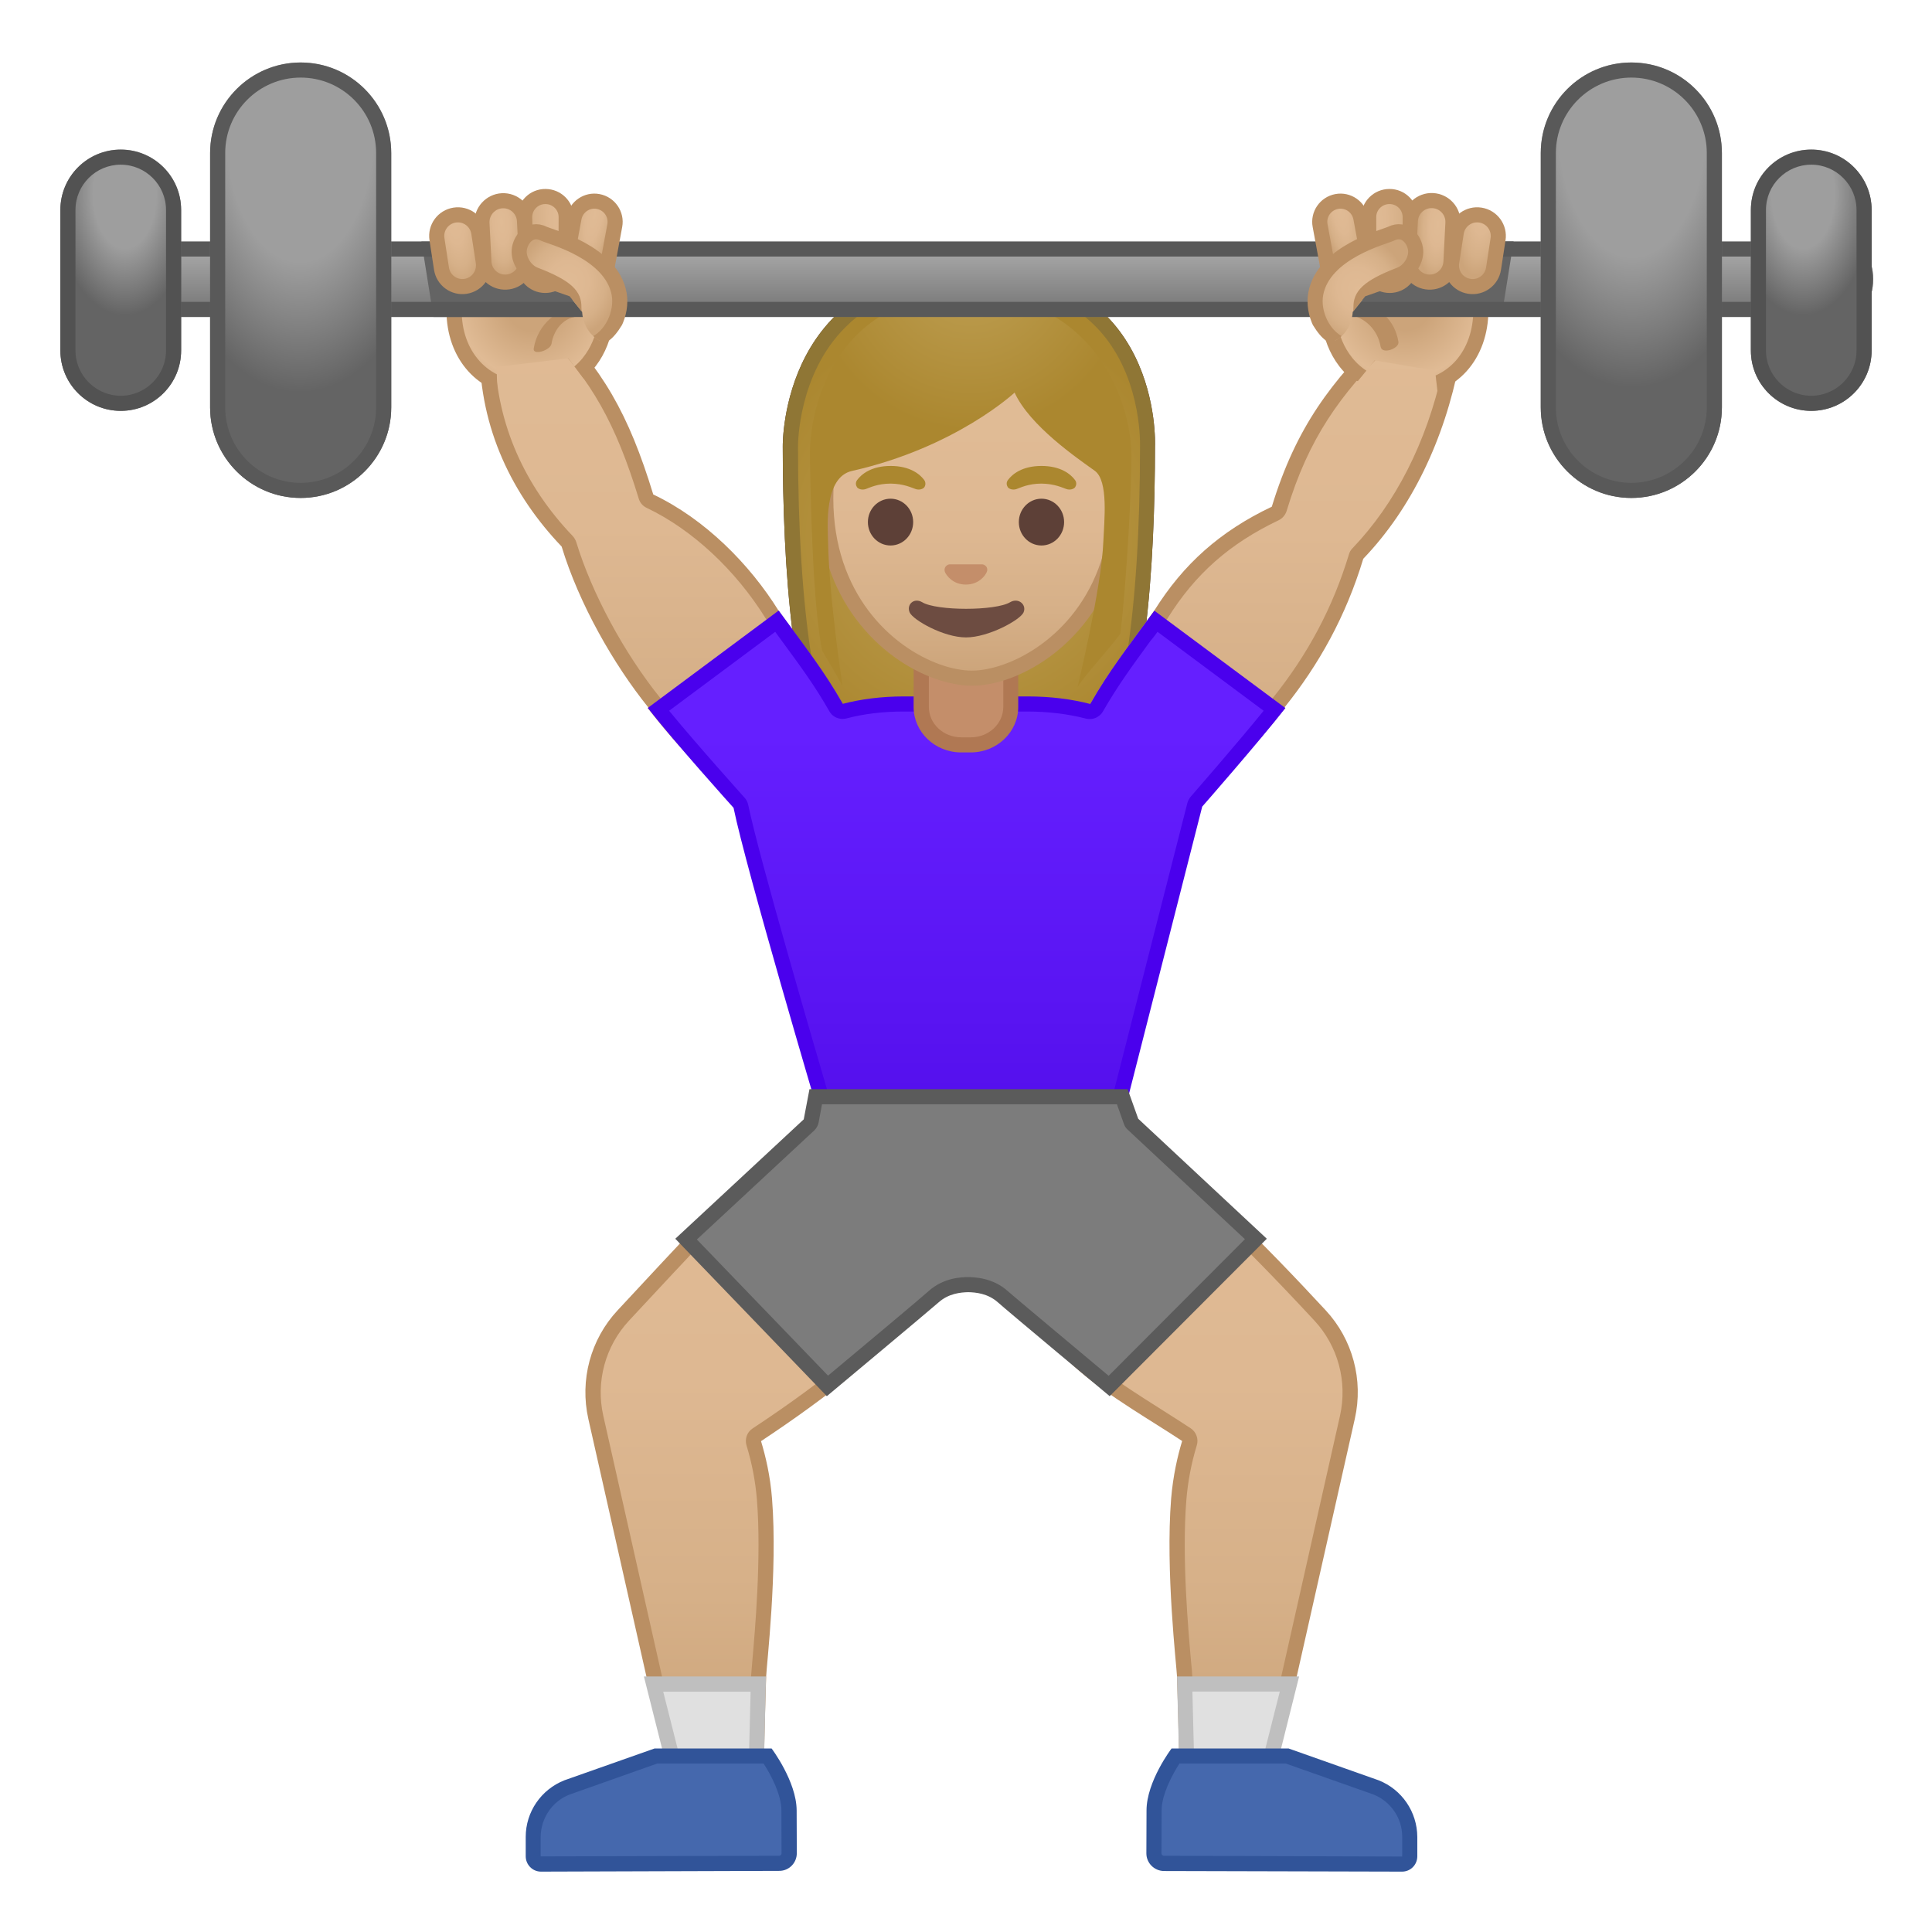 <svg viewBox="0 0 128 128" xmlns="http://www.w3.org/2000/svg" xmlns:xlink="http://www.w3.org/1999/xlink">
  <g id="图层_1">
    <g>
      <g>
        <radialGradient id="SVGID_2_" cx="64.275" cy="13.502" gradientUnits="userSpaceOnUse" r="15.108">
          <stop offset="0" style="stop-color:#6D4C41"/>
          <stop offset="1" style="stop-color:#543930"/>
        </radialGradient>
        <path d="M64.37,17.72c-12.61,0-12.51,11.66-12.51,11.85c0,7.55,0.58,18.22,3.6,22.42 c1.2,1.66,3.51,1.76,3.51,1.76l5.22-0.01l5.22,0.01c0,0,2.32-0.09,3.51-1.76c3.02-4.2,3.6-14.86,3.6-22.42 C76.53,29.38,76.98,17.72,64.37,17.72z" fill="url(#SVGID_2_)"/>
      </g>
      <g>
        <radialGradient id="SVGID_3_" cx="64.195" cy="35.725" gradientUnits="userSpaceOnUse" r="14.943">
          <stop offset="0" style="stop-color:#BFA055"/>
          <stop offset="1" style="stop-color:#AB872F"/>
        </radialGradient>
        <path d="M58.97,53.23c0,0-2.07-0.11-3.11-1.55c-2.26-3.14-3.5-11-3.5-22.12c0-0.51,0.08-5.03,3.27-8.22 c2.07-2.07,5.01-3.12,8.74-3.12c3.7,0,6.6,1.03,8.6,3.08c3.01,3.07,3.08,7.4,3.06,8.24c0,11.16-1.25,19.01-3.5,22.15 c-1,1.39-2.98,1.54-3.12,1.55l-5.21-0.01L58.97,53.23z" fill="url(#SVGID_3_)"/>
        <path d="M64.37,18.72c3.56,0,6.34,0.98,8.24,2.93c2.93,2.99,2.93,7.39,2.92,7.92c0,11.02-1.21,18.78-3.41,21.83 c-0.89,1.24-2.73,1.34-2.7,1.34l-5.22-0.01l-5.18,0.01c-0.02,0-1.85-0.11-2.74-1.34c-2.2-3.05-3.41-10.81-3.41-21.84 c0-0.19,0.02-4.76,3.12-7.86C57.95,19.72,60.77,18.72,64.37,18.72 M64.37,17.72c-12.61,0-12.51,11.66-12.51,11.85 c0,7.55,0.58,18.22,3.6,22.42c1.2,1.66,3.51,1.76,3.51,1.76l5.22-0.01l5.22,0.01c0,0,2.32-0.09,3.51-1.76 c3.02-4.2,3.6-14.86,3.6-22.42C76.53,29.38,76.98,17.72,64.37,17.72L64.37,17.72z" fill="#8F7635"/>
      </g>
    </g>
    <g>
      <circle cx="76.01" cy="50.39" fill="#FBC11B" r="3.74"/>
      <g>
        <linearGradient id="SVGID_4_" gradientUnits="userSpaceOnUse" x1="83.906" x2="83.906" y1="54.07" y2="22.317">
          <stop offset="2.052774e-03" style="stop-color:#CCA47A"/>
          <stop offset="0.258" style="stop-color:#D6B088"/>
          <stop offset="0.59" style="stop-color:#DEB892"/>
          <stop offset="1" style="stop-color:#E0BB95"/>
        </linearGradient>
        <path d="M75.85,54.07c-0.64,0-1.33-0.29-2.17-0.91c-1.88-1.38-2.5-3.51-1.55-5.31 c1.19-2.25,2.25-3.69,3.72-5.69c0.31-0.42,0.64-0.87,0.99-1.35c0.03-0.03,0.05-0.05,0.07-0.08c1.9-3.04,4.24-5.11,7.58-6.7 c0.13-0.06,0.22-0.17,0.26-0.31c1.56-5.1,3.74-7.98,7.19-11.4l4.19,2.03c-1.03,4.94-3.16,9.2-6.16,12.34 c-0.05,0.06-0.09,0.13-0.12,0.2c-1.08,3.57-2.76,6.73-5.13,9.68c-0.05,0.07-0.09,0.14-0.1,0.22c-1.78,2.27-4.47,5.21-6.39,6.31 C77.18,53.79,76.5,54.07,75.85,54.07z" fill="url(#SVGID_4_)"/>
        <path d="M92.03,22.92l3.52,1.7c-1.04,4.69-3.09,8.72-5.95,11.71c-0.11,0.11-0.19,0.25-0.23,0.4 c-1.06,3.5-2.71,6.61-5.04,9.51c-0.07,0.09-0.13,0.2-0.17,0.31c-1.76,2.22-4.35,5.06-6.18,6.1c-0.02,0.01-0.04,0.03-0.06,0.04 c-0.92,0.62-1.52,0.88-2.06,0.88c-0.53,0-1.12-0.26-1.88-0.81c-1.69-1.24-2.24-3.08-1.4-4.68c1.17-2.22,2.22-3.65,3.68-5.63 c0.3-0.41,0.63-0.85,0.97-1.32c0.04-0.04,0.08-0.09,0.11-0.14c1.84-2.96,4.12-4.97,7.37-6.52c0.25-0.12,0.44-0.34,0.53-0.61 C86.71,28.99,88.79,26.17,92.03,22.92 M91.83,21.71c-3.63,3.56-5.94,6.54-7.57,11.86c-3.43,1.63-5.86,3.8-7.79,6.89l0,0 c-2.04,2.81-3.32,4.37-4.79,7.16c-1.11,2.12-0.31,4.48,1.7,5.95c0.95,0.7,1.72,1,2.47,1c0.84,0,1.64-0.39,2.62-1.05 c2.07-1.18,4.88-4.3,6.68-6.62l-0.05-0.03c2.29-2.85,4.07-6.05,5.22-9.85c3.22-3.36,5.37-7.9,6.36-12.96L91.83,21.71 L91.83,21.71z" fill="#BA8F63"/>
      </g>
    </g>
    <path d="M72.19,123.84" fill="#FBC11B"/>
    <g>
      <defs>
        <polygon id="SVGID_8_" points="87.27,24.53 89.96,25.25 91.08,23.88 95.08,24.56 95.24,25.97 98.03,26.6 101.05,17.04 88.31,14.18 "/>
      </defs>
      <clipPath id="SVGID_9_">
        <use overflow="visible" xlink:href="#SVGID_8_"/>
      </clipPath>
      <g clip-path="url(#SVGID_9_)">
        <radialGradient id="SVGID_10_" cx="-1089.475" cy="21.214" gradientTransform="matrix(0.699 0.715 0.722 -0.706 839.355 814.117)" gradientUnits="userSpaceOnUse" r="7.007">
          <stop offset="0.243" style="stop-color:#CCA47A"/>
          <stop offset="0.688" style="stop-color:#E0BB95"/>
          <stop offset="0.994" style="stop-color:#CCA47A"/>
        </radialGradient>
        <path d="M93.17,25.77c-3.58,0-4.65-2.58-4.95-3.68c-0.48-1.78-0.04-3.41,0.66-3.82 c0.66-0.38,4.37-1.02,7.14-1.02c1.5,0,1.97,0.2,2.08,0.27l0,3.04c0,3.07-2.02,5.21-4.93,5.22H93.17z" fill="url(#SVGID_10_)"/>
        <path d="M96.02,17.75c0.86,0,1.34,0.07,1.59,0.12l0,2.69c0,1.32-0.42,2.51-1.18,3.36 c-0.8,0.88-1.92,1.35-3.25,1.35c-3.23,0-4.2-2.32-4.47-3.31c-0.43-1.59-0.03-2.99,0.43-3.26 C89.68,18.39,93.21,17.75,96.02,17.75 M96.02,16.75c-2.67,0-6.56,0.61-7.39,1.09c-2.08,1.21-1.59,8.44,4.54,8.44 c0,0,0.01,0,0.01,0c3.39-0.01,5.43-2.58,5.43-5.72l-0.01-3.12C98.6,16.94,97.5,16.75,96.02,16.75L96.02,16.75z" fill="#BA8F63"/>
      </g>
    </g>
    <path d="M51.69,110.91" fill="#FBC11B"/>
    <path d="M89.35,20.85c1.1,0.16,1.94,1.03,2.12,2.12c0.09,0.54,1.25,0.12,1.18-0.32c-0.23-1.42-1.27-2.4-2.69-2.61 C89.52,19.98,88.63,20.75,89.35,20.85L89.35,20.85z" fill="#BA8F63"/>
    <g>
      <linearGradient id="SVGID_13_" gradientUnits="userSpaceOnUse" x1="51.288" x2="51.288" y1="116.939" y2="73.582">
        <stop offset="2.052774e-03" style="stop-color:#CCA47A"/>
        <stop offset="0.258" style="stop-color:#D6B088"/>
        <stop offset="0.59" style="stop-color:#DEB892"/>
        <stop offset="1" style="stop-color:#E0BB95"/>
      </linearGradient>
      <path d="M44.66,116.92L39.47,93.9c-0.54-2.41,0.13-4.94,1.82-6.75c1.78-1.92,4.11-4.42,6.15-6.58 c3.26-3.45,7.17-6.19,8.35-6.99l7.51,8.06c-0.71,1.24-3.48,5.86-6.83,8.74c-1.59,1.36-3.78,2.98-6.33,4.67 c-0.18,0.12-0.27,0.35-0.2,0.56c0.37,1.21,0.61,2.46,0.71,3.71c0.31,3.87-0.13,8.72-0.31,10.79c-0.04,0.47-0.07,0.8-0.08,0.93 c-0.09,2.74-0.13,4.94-0.15,5.88L44.66,116.92z" fill="url(#SVGID_13_)"/>
      <path d="M55.71,74.24l6.97,7.48c-0.91,1.55-3.48,5.67-6.54,8.29c-1.59,1.37-3.71,2.93-6.28,4.63 c-0.37,0.24-0.53,0.7-0.4,1.13c0.36,1.17,0.59,2.38,0.69,3.61c0.3,3.83-0.13,8.65-0.31,10.71c-0.04,0.49-0.07,0.82-0.08,0.96 c-0.08,2.33-0.12,4.29-0.14,5.4l-4.55-0.01l-5.1-22.64c-0.51-2.25,0.13-4.61,1.7-6.3c1.65-1.78,4.06-4.36,6.15-6.57 C50.75,77.79,54.25,75.25,55.71,74.24 M55.86,72.93c0,0-4.84,3.12-8.79,7.3c-2.04,2.16-4.37,4.66-6.15,6.58 c-1.8,1.93-2.52,4.63-1.94,7.2l5.28,23.42l6.34,0.02c0,0,0.04-2.71,0.16-6.37c0.02-0.7,0.77-7,0.39-11.78 c-0.12-1.54-0.43-2.83-0.73-3.82c1.99-1.32,4.43-3.03,6.38-4.71c3.99-3.43,7.12-9.19,7.12-9.19L55.86,72.93L55.86,72.93z" fill="#BA8F63"/>
    </g>
    <g>
      <polygon fill="#E0E0E0" points="44.65,116.93 43.3,111.57 50.24,111.57 50.11,116.94 "/>
      <path d="M49.73,112.07l-0.11,4.37l-4.58-0.01l-1.1-4.35H49.73 M50.75,111.07L50.75,111.07L50.75,111.07z M50.75,111.07h-8.09l1.6,6.35l6.34,0.02L50.75,111.07L50.75,111.07z" fill="#BFBFBF"/>
    </g>
    <g>
      <path d="M35.83,123.5c-0.14,0-0.27-0.05-0.36-0.15c-0.1-0.1-0.15-0.23-0.15-0.36l0-1.28 c0.01-1.46,0.89-2.75,2.25-3.28l5.88-2.08h7.41c0.38,0.56,1.41,2.19,1.42,3.61l0.01,2.84c0,0.18-0.07,0.34-0.19,0.47 s-0.29,0.19-0.47,0.2L35.83,123.5z" fill="#4568AD"/>
      <path d="M50.59,116.84c0.48,0.74,1.18,2.05,1.18,3.11l0.01,2.84c0,0.06-0.03,0.09-0.05,0.11 c-0.02,0.02-0.06,0.05-0.11,0.05l-15.8,0.04l0-1.28c0.01-1.25,0.76-2.36,1.9-2.81l5.82-2.06H50.59 M51.12,115.84h-7.75l-5.98,2.11 c-1.54,0.61-2.56,2.09-2.56,3.75l0,1.28c0,0.56,0.45,1.02,1.01,1.02c0,0,0,0,0,0l15.79-0.05c0.64,0,1.16-0.52,1.16-1.17 l-0.01-2.84C52.77,118.02,51.12,115.84,51.12,115.84L51.12,115.84z" fill="#315499"/>
    </g>
    <path d="M77.04,110.91" fill="#FBC11B"/>
    <g>
      <linearGradient id="SVGID_14_" gradientTransform="matrix(-1 0 0 1 -1002.271 0)" gradientUnits="userSpaceOnUse" x1="-1079.701" x2="-1079.701" y1="116.94" y2="73.603">
        <stop offset="2.052774e-03" style="stop-color:#CCA47A"/>
        <stop offset="0.258" style="stop-color:#D6B088"/>
        <stop offset="0.59" style="stop-color:#DEB892"/>
        <stop offset="1" style="stop-color:#E0BB95"/>
      </linearGradient>
      <path d="M78.63,116.94c-0.02-0.94-0.06-3.14-0.15-5.88c0-0.13-0.03-0.46-0.08-0.93 c-0.19-2.07-0.62-6.93-0.31-10.79c0.1-1.26,0.34-2.51,0.71-3.71c0.06-0.21-0.02-0.44-0.2-0.56c-0.54-0.36-1.14-0.74-1.77-1.13 c-1.68-1.06-3.59-2.26-4.99-3.47c-3.37-2.89-5.83-7.61-6.43-8.81l6.78-8.04c1.3,0.92,5.76,4.12,8.83,6.99 c1.69,1.58,3.79,3.72,6.42,6.55c1.68,1.81,2.36,4.33,1.82,6.75l-5.19,23.03L78.63,116.94z" fill="url(#SVGID_14_)"/>
      <path d="M72.27,74.28c1.63,1.16,5.6,4.07,8.41,6.68c1.68,1.57,3.77,3.7,6.4,6.53c1.57,1.69,2.2,4.05,1.7,6.3 l-5.1,22.64l-4.55,0.01c-0.02-1.11-0.07-3.07-0.14-5.4c0-0.14-0.03-0.47-0.08-0.96c-0.18-2.06-0.62-6.89-0.31-10.71 c0.1-1.22,0.33-2.43,0.69-3.61c0.13-0.42-0.03-0.88-0.4-1.13c-0.54-0.36-1.15-0.74-1.79-1.15c-1.66-1.05-3.55-2.24-4.92-3.42 c-3.07-2.64-5.39-6.84-6.16-8.36L72.27,74.28 M72.1,72.93l-7.28,8.64c0,0,2.7,5.83,6.69,9.26c1.95,1.68,4.82,3.32,6.81,4.64 c-0.3,0.99-0.6,2.28-0.73,3.82c-0.38,4.78,0.36,11.08,0.39,11.78c0.12,3.66,0.16,6.37,0.16,6.37l6.34-0.02l5.28-23.42 c0.58-2.57-0.14-5.27-1.94-7.2c-1.78-1.92-4.27-4.55-6.45-6.58C77.67,76.79,72.1,72.93,72.1,72.93L72.1,72.93z" fill="#BA8F63"/>
    </g>
    <g>
      <polygon fill="#E0E0E0" points="78.49,111.57 85.43,111.57 84.08,116.93 78.62,116.94 "/>
      <path d="M84.79,112.07l-1.1,4.35l-4.58,0.01L79,112.07H84.79 M86.07,111.07h-8.09l0.16,6.37l6.34-0.02 L86.07,111.07L86.07,111.07z" fill="#BFBFBF"/>
    </g>
    <g>
      <path d="M77.1,123.45c-0.18,0-0.34-0.07-0.47-0.2c-0.12-0.12-0.19-0.29-0.19-0.47l0.01-2.84 c0-1.42,1.03-3.05,1.42-3.61h7.41l5.9,2.09c1.34,0.53,2.22,1.82,2.23,3.28l0,1.28c0,0.14-0.05,0.27-0.15,0.36 c-0.1,0.1-0.23,0.15-0.36,0.15L77.1,123.45z" fill="#4568AD"/>
      <path d="M85.19,116.84l5.78,2.04c1.17,0.46,1.93,1.57,1.93,2.82L92.9,123l-15.79-0.05c-0.06,0-0.09-0.03-0.11-0.05 c-0.02-0.02-0.05-0.06-0.05-0.11l0.01-2.84c0-1.06,0.71-2.38,1.18-3.11H85.19 M85.37,115.84h-7.75c0,0-1.66,2.18-1.66,4.11 l-0.01,2.84c0,0.64,0.52,1.16,1.16,1.17L92.89,124c0,0,0,0,0,0c0.56,0,1.01-0.45,1.01-1.02l0-1.28c-0.01-1.66-1.02-3.14-2.56-3.75 L85.37,115.84L85.37,115.84z" fill="#315499"/>
    </g>
    <g>
      <circle cx="52.05" cy="50.39" fill="#FBC11B" r="3.74"/>
      <g>
        <linearGradient id="SVGID_15_" gradientUnits="userSpaceOnUse" x1="44.324" x2="44.324" y1="54.07" y2="21.437">
          <stop offset="2.052774e-03" style="stop-color:#CCA47A"/>
          <stop offset="0.258" style="stop-color:#D6B088"/>
          <stop offset="0.59" style="stop-color:#DEB892"/>
          <stop offset="1" style="stop-color:#E0BB95"/>
        </linearGradient>
        <path d="M52.21,54.07c-0.65,0-1.33-0.28-2.34-0.96c-1.96-1.12-4.66-4.08-6.44-6.35 c-0.01-0.07-0.04-0.14-0.08-0.2c-2.45-3.04-4.62-7.06-5.66-10.5c-0.02-0.08-0.06-0.14-0.12-0.2c-3.39-3.55-5.22-7.84-5.3-12.43 l3.93-1.99c3.32,3.32,5,6.26,6.59,11.46c0.04,0.13,0.14,0.25,0.26,0.31c3.08,1.47,6.04,4.21,8.1,7.52 c0.02,0.03,0.04,0.06,0.07,0.09c0.35,0.48,0.68,0.93,0.99,1.35c1.47,2,2.53,3.44,3.72,5.69c0.95,1.8,0.33,3.94-1.55,5.31 C53.54,53.78,52.85,54.07,52.21,54.07L52.21,54.07z" fill="url(#SVGID_15_)"/>
        <path d="M36.11,22.05c3.08,3.15,4.69,6.02,6.21,10.99c0.08,0.27,0.27,0.49,0.53,0.61c3,1.43,5.88,4.1,7.89,7.34 c0.03,0.05,0.07,0.1,0.11,0.14c0.34,0.47,0.67,0.91,0.97,1.33c1.46,1.98,2.51,3.41,3.68,5.63c0.84,1.6,0.29,3.44-1.4,4.68 c-0.75,0.55-1.35,0.81-1.88,0.81c-0.54,0-1.14-0.25-2.06-0.88c-0.02-0.01-0.04-0.03-0.06-0.04c-1.84-1.05-4.43-3.88-6.18-6.1 c-0.04-0.11-0.09-0.21-0.17-0.31c-2.41-2.99-4.54-6.95-5.57-10.33c-0.05-0.15-0.13-0.29-0.23-0.4c-3.23-3.37-5-7.44-5.15-11.78 L36.11,22.05 M36.3,20.83l-4.53,2.3c0,5.31,2.22,9.71,5.44,13.08c1.15,3.79,3.45,7.82,5.75,10.67l-0.05,0.03 c1.8,2.32,4.61,5.44,6.68,6.62c0.98,0.66,1.78,1.05,2.62,1.05c0.75,0,1.52-0.31,2.47-1c2.01-1.47,2.81-3.84,1.7-5.95 c-1.47-2.79-2.75-4.35-4.79-7.16l0,0c-1.92-3.09-4.88-6.08-8.31-7.71C41.65,27.43,39.93,24.39,36.3,20.83L36.3,20.83z" fill="#BA8F63"/>
      </g>
    </g>
    <g>
      <linearGradient id="SVGID_16_" gradientUnits="userSpaceOnUse" x1="64.032" x2="64.032" y1="48.559" y2="75.019">
        <stop offset="0" style="stop-color:#651FFF"/>
        <stop offset="0.705" style="stop-color:#5914F2"/>
        <stop offset="1" style="stop-color:#530EEB"/>
      </linearGradient>
      <path d="M54.58,73.22c-0.71-2.4-4.74-16.14-5.49-19.8c-0.02-0.09-0.06-0.17-0.12-0.23 c-0.04-0.04-3.47-3.85-5.34-6.19l7.86-5.84c0.25,0.35,0.5,0.67,0.73,0.99c1.23,1.68,2.21,3,3.2,4.74 c0.09,0.16,0.26,0.25,0.43,0.25c0.04,0,0.08-0.01,0.13-0.02c1.21-0.32,2.53-0.48,3.94-0.48h8.16c1.43,0,2.79,0.16,4.03,0.48 c0.04,0.01,0.08,0.02,0.12,0.02c0.18,0,0.34-0.09,0.43-0.25c0.99-1.74,1.96-3.06,3.2-4.74c0.23-0.32,0.48-0.65,0.73-0.99L84.44,47 c-1.82,2.29-5.14,6.07-5.17,6.11c-0.05,0.06-0.09,0.13-0.11,0.21l-5.08,19.9H54.58z" fill="url(#SVGID_16_)"/>
      <path d="M76.69,41.86l7.03,5.23c-1.86,2.29-4.8,5.65-4.83,5.69c-0.1,0.12-0.18,0.26-0.22,0.41l-4.98,19.53H54.95 c-0.93-3.17-4.66-15.91-5.38-19.4c-0.04-0.18-0.12-0.34-0.24-0.47c-0.03-0.04-3.08-3.42-5-5.76l7.03-5.23 c0.15,0.2,0.29,0.4,0.43,0.59c1.22,1.66,2.19,2.97,3.16,4.68c0.18,0.32,0.52,0.5,0.87,0.5c0.08,0,0.17-0.01,0.25-0.03 c1.17-0.31,2.45-0.46,3.81-0.46h4.08h4.08c1.39,0,2.71,0.16,3.91,0.47c0.08,0.02,0.17,0.03,0.25,0.03c0.35,0,0.69-0.19,0.87-0.5 c0.98-1.71,1.94-3.02,3.16-4.69C76.4,42.26,76.54,42.06,76.69,41.86 M76.48,40.46c-1.79,2.46-2.99,3.97-4.25,6.18 c-1.23-0.32-2.62-0.5-4.16-0.5h-4.08H59.9c-1.51,0-2.86,0.18-4.06,0.49c-1.26-2.21-2.46-3.72-4.25-6.18l-8.67,6.45 c1.8,2.32,5.68,6.62,5.68,6.62c0.83,4.06,5.61,20.2,5.61,20.2h20.27l5.17-20.28c0,0,3.75-4.28,5.51-6.53L76.48,40.46L76.48,40.46 z" fill="#4A00ED"/>
    </g>
    <g id="XMLID_5_">
      <g id="XMLID_6_">
        <path d="M63.68,49.35c-1.46,0-2.65-1.12-2.65-2.51v-3.17h5.93v3.17c0,1.38-1.19,2.51-2.65,2.51H63.68z" fill="#C48E6A"/>
        <path d="M66.47,44.17v2.67c0,1.11-0.97,2.01-2.15,2.01h-0.63c-1.19,0-2.15-0.9-2.15-2.01v-2.67H64H66.47 M67.47,43.17H64h-3.47v3.67c0,1.66,1.41,3.01,3.15,3.01h0.63c1.74,0,3.15-1.35,3.15-3.01V43.17L67.47,43.17z" fill="#B07853"/>
      </g>
    </g>
    <radialGradient id="SVGID_17_" cx="-1502.068" cy="212.473" gradientTransform="matrix(0.216 1.029 0.31 -0.069 347.33 1577.877)" gradientUnits="userSpaceOnUse" r="1.125">
      <stop offset="0.599" style="stop-color:#FFCA28"/>
      <stop offset="1" style="stop-color:#FFB300"/>
    </radialGradient>
    <path d=" M88.04,18.03c0.14,0.75,0.86,1.24,1.6,1.1" fill="url(#SVGID_17_)" stroke="#EDA600" stroke-linecap="round" stroke-linejoin="round" stroke-miterlimit="10"/>
    <g>
      <g>
        <linearGradient id="SVGID_18_" gradientUnits="userSpaceOnUse" x1="64.391" x2="64.391" y1="44.763" y2="28.145">
          <stop offset="0" style="stop-color:#CCA47A"/>
          <stop offset="0.257" style="stop-color:#D6B088"/>
          <stop offset="0.589" style="stop-color:#DEB892"/>
          <stop offset="1" style="stop-color:#E0BB95"/>
        </linearGradient>
        <path d="M64.39,44.93c-0.68,0-1.47-0.15-2.26-0.43c-3.43-1.21-7.43-4.94-7.43-11.47 c0-8.69,5.22-11.77,9.69-11.77s9.69,3.08,9.69,11.77c0,6.53-4.01,10.26-7.44,11.47C65.85,44.79,65.07,44.93,64.39,44.93z" fill="url(#SVGID_18_)"/>
        <path d="M64.39,21.76L64.39,21.76c4.24,0,9.19,2.95,9.19,11.27c0,6.27-3.83,9.85-7.11,11 c-0.74,0.26-1.46,0.4-2.08,0.4c-0.63,0-1.35-0.14-2.09-0.4c-3.27-1.16-7.09-4.73-7.09-11C55.2,24.72,60.15,21.76,64.39,21.76 M64.39,20.76L64.39,20.76L64.39,20.76c-5.29,0-10.19,3.93-10.19,12.27c0,6.7,4.15,10.66,7.76,11.94 c0.86,0.3,1.69,0.46,2.43,0.46c0.73,0,1.56-0.15,2.41-0.45c3.61-1.27,7.77-5.24,7.77-11.94 C74.58,24.69,69.68,20.76,64.39,20.76L64.39,20.76z" fill="#BA8F63"/>
      </g>
      <g>
        <ellipse cx="59" cy="34.59" fill="#5D4037" rx="1.5" ry="1.55"/>
        <ellipse cx="69" cy="34.59" fill="#5D4037" rx="1.5" ry="1.55"/>
      </g>
      <path d="M65.17,37.41c-0.03-0.01-0.06-0.02-0.1-0.02h-2.15c-0.03,0-0.07,0.01-0.1,0.02 c-0.19,0.08-0.3,0.28-0.21,0.5c0.09,0.21,0.52,0.82,1.38,0.82c0.86,0,1.29-0.6,1.38-0.82C65.47,37.69,65.37,37.49,65.17,37.41z" fill="#C48E6A"/>
      <g>
        <path d="M61.23,31.8c-0.28-0.38-0.94-0.93-2.22-0.93c-1.28,0-1.94,0.55-2.22,0.93 c-0.13,0.17-0.09,0.36-0.01,0.48c0.08,0.11,0.32,0.21,0.58,0.12c0.26-0.09,0.78-0.36,1.65-0.36c0.87,0.01,1.38,0.27,1.65,0.36 c0.26,0.09,0.5-0.01,0.58-0.12C61.32,32.16,61.35,31.97,61.23,31.8z" fill="#AB872F"/>
        <path d="M71.22,31.8c-0.28-0.38-0.94-0.93-2.22-0.93c-1.28,0-1.94,0.55-2.22,0.93 c-0.13,0.17-0.09,0.36-0.01,0.48c0.08,0.11,0.32,0.21,0.58,0.12c0.26-0.09,0.78-0.36,1.65-0.36c0.87,0.01,1.38,0.27,1.65,0.36 c0.26,0.09,0.5-0.01,0.58-0.12C71.31,32.16,71.35,31.97,71.22,31.8z" fill="#AB872F"/>
      </g>
      <g>
        <radialGradient id="SVGID_19_" cx="64.307" cy="17.379" gradientTransform="matrix(1.028679e-13 1 -0.964 9.913657e-14 81.056 -46.928)" gradientUnits="userSpaceOnUse" r="11.134">
          <stop offset="0" style="stop-color:#BFA055"/>
          <stop offset="1" style="stop-color:#AB872F"/>
        </radialGradient>
        <path d="M64.04,19.48c-8.4,0-10.44,7.08-10.38,10.81c0.1,5.9,0.32,10.33,0.81,12.83 c0.6,0.96,1.35,2.33,1.35,2.33s-0.89-5.77-0.96-9.61c-0.02-0.9-0.29-4.22,1.59-4.64c6.88-1.55,10.77-5.19,10.77-5.19 c1.01,2.21,4.17,4.36,5.31,5.18c0.93,0.67,0.62,3.34,0.57,4.68c-0.12,3.08-1.71,9.65-1.71,9.65c0.52-0.83,1.92-2.31,2.84-3.54 c0.45-3.83,0.73-9.7,0.73-11.73C74.96,26.21,72.16,19.48,64.04,19.48z" fill="url(#SVGID_19_)"/>
      </g>
      <path d="M66.92,39.9c-0.97,0.58-4.86,0.58-5.82,0c-0.56-0.33-1.06,0.17-0.83,0.68c0.23,0.5,2.24,1.65,3.73,1.65 s3.58-1.15,3.81-1.65C68.04,40.07,67.48,39.57,66.92,39.9z" fill="#6D4C41"/>
    </g>
    <rect fill="none" height="40.06" width="27.73" x="50.51" y="17.72"/>
    <g>
      <defs>
        <polygon id="SVGID_20_" points="40.92,24.53 38.73,25.17 37.65,23.74 32.9,24.31 32.95,25.97 30.17,26.6 27.14,17.04 39.88,14.18 "/>
      </defs>
      <clipPath id="SVGID_21_">
        <use overflow="visible" xlink:href="#SVGID_20_"/>
      </clipPath>
      <g clip-path="url(#SVGID_21_)">
        <radialGradient id="SVGID_22_" cx="35.21" cy="19.376" gradientTransform="matrix(-0.699 0.715 -0.722 -0.706 73.864 8.728)" gradientUnits="userSpaceOnUse" r="7.007">
          <stop offset="0.243" style="stop-color:#CCA47A"/>
          <stop offset="0.688" style="stop-color:#E0BB95"/>
          <stop offset="0.994" style="stop-color:#CCA47A"/>
        </radialGradient>
        <path d="M35.01,25.77c-2.91,0-4.93-2.15-4.93-5.22l0-3.04c0.12-0.07,0.59-0.27,2.09-0.27 c2.77,0,6.48,0.64,7.14,1.02c0.71,0.41,1.14,2.04,0.66,3.82c-0.3,1.11-1.38,3.68-4.95,3.68H35.01z" fill="url(#SVGID_22_)"/>
        <path d="M32.17,17.75c2.8,0,6.34,0.64,6.89,0.95c0.46,0.27,0.86,1.67,0.43,3.26c-0.27,1-1.24,3.31-4.48,3.31 c-1.33,0-2.45-0.47-3.24-1.35c-0.77-0.85-1.19-2.04-1.18-3.36l0-2.69C30.84,17.81,31.32,17.75,32.17,17.75 M32.17,16.75 c-1.48,0-2.58,0.19-2.58,0.69l-0.01,3.12c-0.01,3.14,2.04,5.71,5.43,5.72c0,0,0.01,0,0.01,0c6.13,0,6.62-7.23,4.54-8.44 C38.74,17.36,34.85,16.75,32.17,16.75L32.17,16.75z" fill="#BA8F63"/>
      </g>
    </g>
    <path d="M38.52,20.17c-1.58,0.23-2.9,1.31-3.16,2.92c-0.08,0.48,1.1,0.14,1.18-0.32c0.14-0.88,0.73-1.67,1.65-1.8 c0.25-0.04,0.65-0.18,0.73-0.46C38.99,20.26,38.76,20.14,38.52,20.17L38.52,20.17z" fill="#BA8F63"/>
    <g>
      <linearGradient id="SVGID_23_" gradientTransform="matrix(1 0 0 1.25 0 -5.167)" gradientUnits="userSpaceOnUse" x1="64.103" x2="64.103" y1="16" y2="20.776">
        <stop offset="0" style="stop-color:#BDBDBD"/>
        <stop offset="1" style="stop-color:#757575"/>
      </linearGradient>
      <path d="M122.46,16H5.75c-0.91,0-1.64,1.12-1.64,2.5c0,1.38,0.74,2.5,1.64,2.5H64.1h58.36 c0.91,0,1.64-1.12,1.64-2.5C124.1,17.12,123.37,16,122.46,16z" fill="url(#SVGID_23_)"/>
    </g>
    <polygon fill="#646464" points="38.05,21 28.72,21 27.92,16 38.05,16 "/>
    <polygon fill="#646464" points="90.15,20.99 99.48,20.99 100.28,15.99 90.15,15.99 "/>
    <path d="M122.46,17c0.2,0,0.64,0.57,0.64,1.5c0,0.93-0.45,1.5-0.64,1.5H64.1H5.75c-0.2,0-0.64-0.57-0.64-1.5 c0-0.93,0.45-1.5,0.64-1.5H122.46 M122.46,16H5.75c-0.91,0-1.64,1.12-1.64,2.5c0,1.38,0.74,2.5,1.64,2.5H64.1h58.36 c0.91,0,1.64-1.12,1.64-2.5C124.1,17.12,123.37,16,122.46,16L122.46,16z" fill="#595959"/>
    <g>
      <radialGradient id="SVGID_24_" cx="-77.041" cy="10.167" gradientTransform="matrix(1.234415e-13 0.902 -0.507 3.918900e-14 25.023 78.144)" gradientUnits="userSpaceOnUse" r="24.348">
        <stop offset="0.396" style="stop-color:#9E9E9E"/>
        <stop offset="0.79" style="stop-color:#646464"/>
      </radialGradient>
      <path d="M19.92,32.99L19.92,32.99c3.31,0,6-2.69,6-6V10.14c0-3.31-2.69-6-6-6h0c-3.31,0-6,2.69-6,6v16.85 C13.92,30.3,16.6,32.99,19.92,32.99z" fill="url(#SVGID_24_)"/>
      <radialGradient id="SVGID_25_" cx="-136.958" cy="14.792" gradientTransform="matrix(1.333 0 0 2.306 190.833 -21.261)" gradientUnits="userSpaceOnUse" r="3.543">
        <stop offset="0.441" style="stop-color:#9E9E9E"/>
        <stop offset="0.985" style="stop-color:#646464"/>
      </radialGradient>
      <path d="M8,27.22L8,27.22c2.21,0,4-1.79,4-4v-9.31c0-2.21-1.79-4-4-4h0c-2.21,0-4,1.79-4,4v9.31 C4,25.43,5.79,27.22,8,27.22z" fill="url(#SVGID_25_)"/>
      <path d="M19.92,5.14c2.76,0,5,2.24,5,5v16.85c0,2.76-2.24,5-5,5c-2.76,0-5-2.24-5-5V10.14 C14.92,7.38,17.16,5.14,19.92,5.14 M19.92,4.14L19.92,4.14c-3.31,0-6,2.69-6,6v16.85c0,3.31,2.69,6,6,6h0c3.31,0,6-2.69,6-6 V10.14C25.92,6.82,23.23,4.14,19.92,4.14L19.92,4.14z" fill="#595959"/>
      <path d="M8,10.91c1.65,0,3,1.35,3,3v9.31c0,1.65-1.35,3-3,3s-3-1.35-3-3v-9.31C5,12.25,6.35,10.91,8,10.91 M8,9.91L8,9.91c-2.21,0-4,1.79-4,4v9.31c0,2.21,1.79,4,4,4h0c2.21,0,4-1.79,4-4v-9.31C12,11.7,10.21,9.91,8,9.91L8,9.91z" fill="#525252"/>
    </g>
    <g>
      <radialGradient id="SVGID_26_" cx="-976.694" cy="10.167" gradientTransform="matrix(-1.234415e-13 0.902 0.507 3.918900e-14 102.978 889.305)" gradientUnits="userSpaceOnUse" r="24.348">
        <stop offset="0.396" style="stop-color:#9E9E9E"/>
        <stop offset="0.79" style="stop-color:#646464"/>
      </radialGradient>
      <path d="M108.08,32.99L108.08,32.99c-3.31,0-6-2.69-6-6V10.14c0-3.31,2.69-6,6-6h0c3.31,0,6,2.69,6,6 v16.85C114.08,30.3,111.4,32.99,108.08,32.99z" fill="url(#SVGID_26_)"/>
      <radialGradient id="SVGID_27_" cx="-946.646" cy="14.792" gradientTransform="matrix(-1.333 0 0 2.306 -1142.418 -21.261)" gradientUnits="userSpaceOnUse" r="3.543">
        <stop offset="0.441" style="stop-color:#9E9E9E"/>
        <stop offset="0.985" style="stop-color:#646464"/>
      </radialGradient>
      <path d="M120,27.22L120,27.22c-2.21,0-4-1.79-4-4v-9.31c0-2.21,1.79-4,4-4h0c2.21,0,4,1.79,4,4v9.31 C124,25.43,122.21,27.22,120,27.22z" fill="url(#SVGID_27_)"/>
      <path d="M108.08,5.14c2.76,0,5,2.24,5,5v16.85c0,2.76-2.24,5-5,5c-2.76,0-5-2.24-5-5V10.14 C103.08,7.38,105.33,5.14,108.08,5.14 M108.08,4.14L108.08,4.14c-3.31,0-6,2.69-6,6v16.85c0,3.31,2.69,6,6,6h0c3.31,0,6-2.69,6-6 V10.14C114.08,6.82,111.4,4.14,108.08,4.14L108.08,4.14z" fill="#595959"/>
      <path d="M120,10.91c1.65,0,3,1.35,3,3v9.31c0,1.65-1.35,3-3,3s-3-1.35-3-3v-9.31 C117,12.25,118.35,10.91,120,10.91 M120,9.91L120,9.91c-2.21,0-4,1.79-4,4v9.31c0,2.21,1.79,4,4,4h0c2.21,0,4-1.79,4-4v-9.31 C124,11.7,122.21,9.91,120,9.91L120,9.91z" fill="#525252"/>
    </g>
    <radialGradient id="SVGID_28_" cx="-194.66" cy="16.349" fx="-193.718" fy="11.912" gradientTransform="matrix(3.341720e-03 1.051 -0.336 1.922401e-03 42.275 218.484)" gradientUnits="userSpaceOnUse" r="4.536">
      <stop offset="0" style="stop-color:#E0BB95"/>
      <stop offset="0.411" style="stop-color:#DEB892"/>
      <stop offset="0.743" style="stop-color:#D6B088"/>
      <stop offset="1" style="stop-color:#CCA47A"/>
    </radialGradient>
    <path d="M36.12,18.91L36.12,18.91 c-0.76,0-1.38-0.62-1.37-1.38l0.01-3.14c0-0.76,0.62-1.38,1.38-1.37h0c0.76,0,1.38,0.62,1.37,1.38l-0.01,3.14 C37.5,18.3,36.88,18.91,36.12,18.91z" fill="url(#SVGID_28_)" stroke="#BA8F63" stroke-linecap="round" stroke-miterlimit="10"/>
    <radialGradient id="SVGID_29_" cx="-202.522" cy="14.071" gradientTransform="matrix(-0.216 1.029 -0.31 -0.069 0.01 223.615)" gradientUnits="userSpaceOnUse" r="4.043">
      <stop offset="0" style="stop-color:#E0BB95"/>
      <stop offset="0.411" style="stop-color:#DEB892"/>
      <stop offset="0.743" style="stop-color:#D6B088"/>
      <stop offset="1" style="stop-color:#CCA47A"/>
    </radialGradient>
    <path d="M38.56,19.13L38.56,19.13 c-0.75-0.14-1.24-0.86-1.1-1.6l0.57-3.08c0.14-0.75,0.86-1.24,1.6-1.1h0c0.75,0.14,1.24,0.86,1.1,1.6l-0.57,3.08 C40.02,18.78,39.31,19.27,38.56,19.13z" fill="url(#SVGID_29_)" stroke="#BA8F63" stroke-linecap="round" stroke-miterlimit="10"/>
    <radialGradient id="SVGID_30_" cx="-182.168" cy="-44.038" gradientTransform="matrix(0.063 1.048 -0.397 0.026 27.216 206.754)" gradientUnits="userSpaceOnUse" r="3.43">
      <stop offset="0" style="stop-color:#E0BB95"/>
      <stop offset="0.411" style="stop-color:#DEB892"/>
      <stop offset="0.743" style="stop-color:#D6B088"/>
      <stop offset="1" style="stop-color:#CCA47A"/>
    </radialGradient>
    <path d="M33.54,18.69L33.54,18.69 c-0.78,0.04-1.44-0.56-1.48-1.34l-0.13-2.58C31.9,14,32.5,13.34,33.27,13.3h0c0.78-0.04,1.44,0.56,1.48,1.34l0.13,2.58 C34.91,17.99,34.32,18.65,33.54,18.69z" fill="url(#SVGID_30_)" stroke="#BA8F63" stroke-linecap="round" stroke-miterlimit="10"/>
    <radialGradient id="SVGID_31_" cx="-170" cy="4.823" gradientTransform="matrix(0.16 1.038 -0.378 0.058 59.07 190.426)" gradientUnits="userSpaceOnUse" r="4.461">
      <stop offset="0" style="stop-color:#E0BB95"/>
      <stop offset="0.411" style="stop-color:#DEB892"/>
      <stop offset="0.743" style="stop-color:#D6B088"/>
      <stop offset="1" style="stop-color:#CCA47A"/>
    </radialGradient>
    <path d="M30.85,18.97L30.85,18.97 c-0.76,0.12-1.48-0.4-1.6-1.17l-0.3-1.95c-0.12-0.76,0.4-1.48,1.17-1.6h0c0.76-0.12,1.48,0.4,1.6,1.17l0.3,1.95 C32.13,18.14,31.61,18.85,30.85,18.97z" fill="url(#SVGID_31_)" stroke="#BA8F63" stroke-linecap="round" stroke-miterlimit="10"/>
    <g>
      <defs>
        <path id="SVGID_32_" d="M38.57,20.67l-0.83-1.04l-5.56-1.94l2.43-4.28l6.77,4c0,0,0.43,2.85,0.13,3.55 c-0.31,0.7-1.12,1.92-1.62,1.69C38.58,22.05,38.57,20.67,38.57,20.67z"/>
      </defs>
      <clipPath id="SVGID_33_">
        <use overflow="visible" xlink:href="#SVGID_32_"/>
      </clipPath>
      <g clip-path="url(#SVGID_33_)">
        <radialGradient id="SVGID_34_" cx="-281.641" cy="-318.135" gradientTransform="matrix(-0.753 0.372 -0.311 -0.797 -273.404 -130.02)" gradientUnits="userSpaceOnUse" r="4.148">
          <stop offset="0" style="stop-color:#E0BB95"/>
          <stop offset="0.411" style="stop-color:#DEB892"/>
          <stop offset="0.743" style="stop-color:#D6B088"/>
          <stop offset="1" style="stop-color:#CCA47A"/>
        </radialGradient>
        <path d="M36.02,15.48 c-0.93-0.46-1.57,0.43-1.62,1.1c-0.05,0.66,0.42,1.38,1.04,1.62c2.21,0.85,2.59,1.43,2.58,2.14c-0.01,0.98,0.7,2.74,1.26,2.5 c1.24-0.52,1.97-2.09,1.74-3.37C40.51,16.69,36.47,15.7,36.02,15.48z" fill="url(#SVGID_34_)" stroke="#BA8F63" stroke-linecap="round" stroke-miterlimit="10"/>
      </g>
    </g>
    <radialGradient id="SVGID_35_" cx="-1516.795" cy="18.098" fx="-1515.853" fy="13.661" gradientTransform="matrix(-3.341720e-03 1.051 0.336 1.922401e-03 80.909 1608.293)" gradientUnits="userSpaceOnUse" r="4.536">
      <stop offset="0" style="stop-color:#E0BB95"/>
      <stop offset="0.411" style="stop-color:#DEB892"/>
      <stop offset="0.743" style="stop-color:#D6B088"/>
      <stop offset="1" style="stop-color:#CCA47A"/>
    </radialGradient>
    <path d="M92.07,18.91L92.07,18.91 c0.76,0,1.38-0.62,1.37-1.38l-0.01-3.14c0-0.76-0.62-1.38-1.38-1.37h0c-0.76,0-1.38,0.62-1.37,1.38l0.01,3.14 C90.7,18.3,91.31,18.91,92.07,18.91z" fill="url(#SVGID_35_)" stroke="#BA8F63" stroke-linecap="round" stroke-miterlimit="10"/>
    <radialGradient id="SVGID_36_" cx="-1502.562" cy="208.865" gradientTransform="matrix(0.216 1.029 0.31 -0.069 348.567 1574.33)" gradientUnits="userSpaceOnUse" r="4.043">
      <stop offset="0" style="stop-color:#E0BB95"/>
      <stop offset="0.411" style="stop-color:#DEB892"/>
      <stop offset="0.743" style="stop-color:#D6B088"/>
      <stop offset="1" style="stop-color:#CCA47A"/>
    </radialGradient>
    <path d="M89.63,19.13L89.63,19.13 c0.75-0.14,1.24-0.86,1.1-1.6l-0.57-3.08c-0.14-0.75-0.86-1.24-1.6-1.1l0,0c-0.75,0.14-1.24,0.86-1.1,1.6l0.57,3.08 C88.17,18.78,88.89,19.27,89.63,19.13z" fill="url(#SVGID_36_)" stroke="#BA8F63" stroke-linecap="round" stroke-miterlimit="10"/>
    <radialGradient id="SVGID_37_" cx="-1498.255" cy="-97.043" gradientTransform="matrix(-0.063 1.048 0.397 0.026 39.4 1587.555)" gradientUnits="userSpaceOnUse" r="3.43">
      <stop offset="0" style="stop-color:#E0BB95"/>
      <stop offset="0.411" style="stop-color:#DEB892"/>
      <stop offset="0.743" style="stop-color:#D6B088"/>
      <stop offset="1" style="stop-color:#CCA47A"/>
    </radialGradient>
    <path d="M94.65,18.69L94.65,18.69 c0.78,0.04,1.44-0.56,1.48-1.34l0.13-2.58c0.04-0.78-0.56-1.44-1.34-1.48l0,0c-0.78-0.04-1.44,0.56-1.48,1.34l-0.13,2.58 C93.28,17.99,93.87,18.65,94.65,18.69z" fill="url(#SVGID_37_)" stroke="#BA8F63" stroke-linecap="round" stroke-miterlimit="10"/>
    <radialGradient id="SVGID_38_" cx="-1455.712" cy="-160.151" gradientTransform="matrix(-0.16 1.038 0.378 0.058 -74.025 1533.91)" gradientUnits="userSpaceOnUse" r="4.461">
      <stop offset="0" style="stop-color:#E0BB95"/>
      <stop offset="0.411" style="stop-color:#DEB892"/>
      <stop offset="0.743" style="stop-color:#D6B088"/>
      <stop offset="1" style="stop-color:#CCA47A"/>
    </radialGradient>
    <path d="M97.35,18.97L97.35,18.97 c0.76,0.12,1.48-0.4,1.6-1.17l0.3-1.95c0.12-0.76-0.4-1.48-1.17-1.6l0,0c-0.76-0.12-1.48,0.4-1.6,1.17l-0.3,1.95 C96.06,18.14,96.58,18.85,97.35,18.97z" fill="url(#SVGID_38_)" stroke="#BA8F63" stroke-linecap="round" stroke-miterlimit="10"/>
    <g>
      <defs>
        <path id="SVGID_39_" d="M89.62,20.67l0.83-1.04l5.56-1.94l-2.43-4.28l-6.77,4c0,0-0.43,2.85-0.13,3.55 c0.31,0.7,1.12,1.92,1.62,1.69C89.61,22.05,89.62,20.67,89.62,20.67z"/>
      </defs>
      <clipPath id="SVGID_40_">
        <use overflow="visible" xlink:href="#SVGID_39_"/>
      </clipPath>
      <g clip-path="url(#SVGID_40_)">
        <radialGradient id="SVGID_41_" cx="-1549.346" cy="254.588" gradientTransform="matrix(-0.713 0.352 0.398 0.807 -1116.005 359.125)" gradientUnits="userSpaceOnUse" r="4.148">
          <stop offset="0" style="stop-color:#E0BB95"/>
          <stop offset="0.411" style="stop-color:#DEB892"/>
          <stop offset="0.743" style="stop-color:#D6B088"/>
          <stop offset="1" style="stop-color:#CCA47A"/>
        </radialGradient>
        <path d="M92.17,15.48 c0.93-0.46,1.57,0.43,1.62,1.1c0.05,0.66-0.42,1.38-1.04,1.62c-2.21,0.85-2.59,1.43-2.58,2.14c0.01,0.98-0.7,2.74-1.26,2.5 c-1.24-0.52-1.97-2.09-1.74-3.37C87.68,16.69,91.72,15.7,92.17,15.48z" fill="url(#SVGID_41_)" stroke="#BA8F63" stroke-linecap="round" stroke-miterlimit="10"/>
      </g>
    </g>
    <path d="M72.19,123.84" fill="#FBC11B"/>
    <path d="M72.19,123.84" fill="#FBC11B"/>
    <g>
      <path d="M73.49,91.83c-1.4-1.17-6.52-5.45-7.03-5.91c-0.87-0.79-1.94-0.8-2.29-0.81 c-0.37,0.01-1.44,0.02-2.31,0.81c-0.51,0.46-5.62,4.73-7.03,5.9l-9.37-9.72l8.14-7.56c0.08-0.07,0.13-0.17,0.15-0.27l0.3-1.59 h20.32l0.58,1.63c0.03,0.08,0.07,0.14,0.13,0.2l8.14,7.6L73.49,91.83z" fill="#7C7C7C"/>
      <path d="M74,73.16l0.46,1.3c0.05,0.15,0.14,0.29,0.26,0.39l7.76,7.25l-9.03,9.05c-2.45-2.05-6.24-5.22-6.67-5.6 c-1.01-0.91-2.22-0.93-2.65-0.94c-0.4,0.01-1.61,0.02-2.62,0.94c-0.42,0.38-4.2,3.55-6.65,5.59l-8.69-9.02l7.77-7.22 c0.16-0.15,0.26-0.34,0.3-0.55l0.22-1.19H74 M74.71,72.16H53.63l-0.38,2l-8.51,7.91L54.78,92.5c0,0,6.79-5.67,7.4-6.21 c0.67-0.6,1.48-0.67,1.97-0.68c0.49,0.01,1.3,0.08,1.97,0.68c0.61,0.55,7.4,6.21,7.4,6.21l10.41-10.43l-8.52-7.95L74.71,72.16 L74.71,72.16z" fill="#5B5B5B"/>
    </g>
  </g>
</svg>